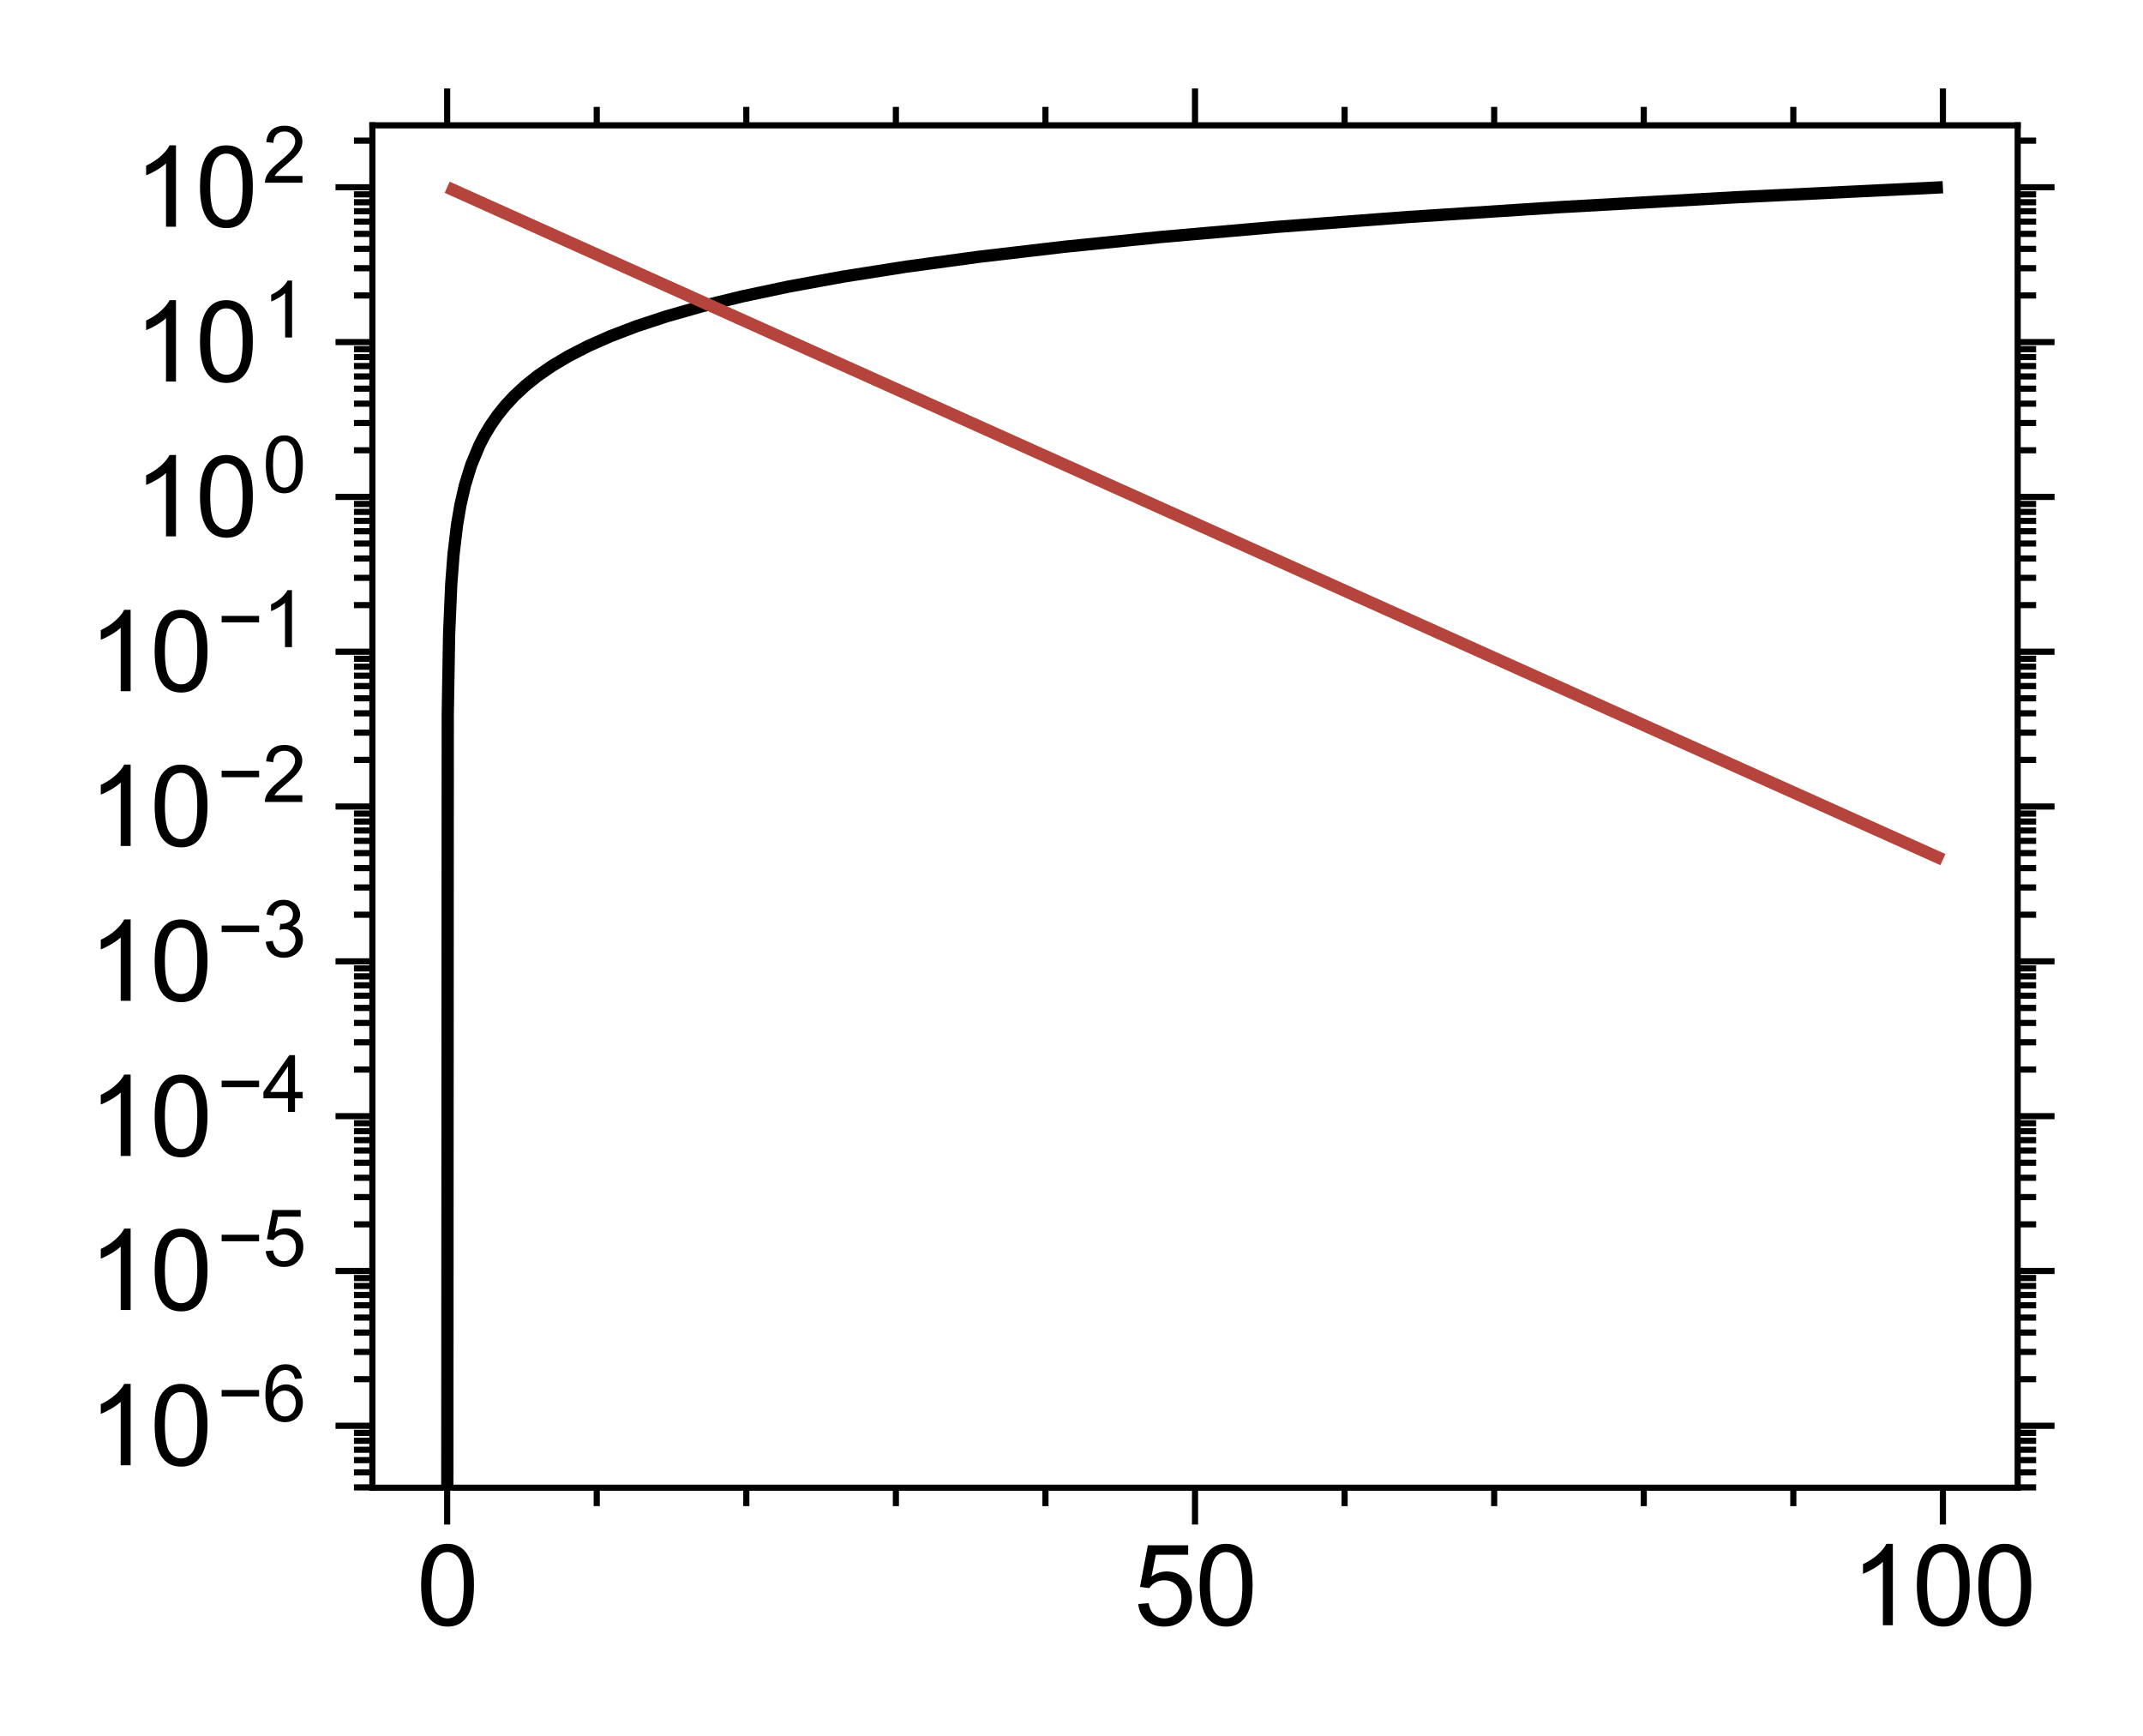 <?xml version="1.0" encoding="utf-8" standalone="no"?>
<!DOCTYPE svg PUBLIC "-//W3C//DTD SVG 1.1//EN"
  "http://www.w3.org/Graphics/SVG/1.1/DTD/svg11.dtd">
<svg xmlns:xlink="http://www.w3.org/1999/xlink" width="348.86pt" height="282.522pt" viewBox="0 0 348.86 282.522" xmlns="http://www.w3.org/2000/svg" version="1.1">
 <defs>
  <style type="text/css">*{stroke-linejoin: round; stroke-linecap: butt}</style>
 </defs>
 <g id="figure_1">
  <g id="patch_1">
   <path d="M 0 282.522 
L 348.86 282.522 
L 348.86 0 
L 0 0 
z
" style="fill: #ffffff"/>
  </g>
  <g id="axes_1">
   <g id="patch_2">
    <path d="M 60.62 242.16 
L 328.46 242.16 
L 328.46 20.4 
L 60.62 20.4 
z
" style="fill: #ffffff"/>
   </g>
   <g id="matplotlib.axis_1">
    <g id="xtick_1">
     <g id="line2d_1">
      <defs>
       <path id="m88506dc299" d="M 0 0 
L 0 6 
" style="stroke: #000000"/>
      </defs>
      <g>
       <use xlink:href="#m88506dc299" x="72.795" y="242.16" style="fill-opacity: 0; stroke: #000000"/>
      </g>
     </g>
     <g id="line2d_2">
      <defs>
       <path id="md89cce0779" d="M 0 0 
L 0 -6 
" style="stroke: #000000"/>
      </defs>
      <g>
       <use xlink:href="#md89cce0779" x="72.795" y="20.4" style="fill-opacity: 0; stroke: #000000"/>
      </g>
     </g>
     <g id="text_1">
      <!-- 0 -->
      <g transform="translate(67.79 264.544) scale(0.18 -0.18)">
       <defs>
        <path id="ArialMT-30" d="M 266 2259 
Q 266 3072 433 3567 
Q 600 4063 929 4331 
Q 1259 4600 1759 4600 
Q 2128 4600 2406 4451 
Q 2684 4303 2865 4023 
Q 3047 3744 3150 3342 
Q 3253 2941 3253 2259 
Q 3253 1453 3087 958 
Q 2922 463 2592 192 
Q 2263 -78 1759 -78 
Q 1097 -78 719 397 
Q 266 969 266 2259 
z
M 844 2259 
Q 844 1131 1108 757 
Q 1372 384 1759 384 
Q 2147 384 2411 759 
Q 2675 1134 2675 2259 
Q 2675 3391 2411 3762 
Q 2147 4134 1753 4134 
Q 1366 4134 1134 3806 
Q 844 3388 844 2259 
z
" transform="scale(0.016)"/>
       </defs>
       <use xlink:href="#ArialMT-30"/>
      </g>
     </g>
    </g>
    <g id="xtick_2">
     <g id="line2d_3">
      <g>
       <use xlink:href="#m88506dc299" x="194.54" y="242.16" style="fill-opacity: 0; stroke: #000000"/>
      </g>
     </g>
     <g id="line2d_4">
      <g>
       <use xlink:href="#md89cce0779" x="194.54" y="20.4" style="fill-opacity: 0; stroke: #000000"/>
      </g>
     </g>
     <g id="text_2">
      <!-- 50 -->
      <g transform="translate(184.53 264.544) scale(0.18 -0.18)">
       <defs>
        <path id="ArialMT-35" d="M 266 1200 
L 856 1250 
Q 922 819 1161 601 
Q 1400 384 1738 384 
Q 2144 384 2425 690 
Q 2706 997 2706 1503 
Q 2706 1984 2436 2262 
Q 2166 2541 1728 2541 
Q 1456 2541 1237 2417 
Q 1019 2294 894 2097 
L 366 2166 
L 809 4519 
L 3088 4519 
L 3088 3981 
L 1259 3981 
L 1013 2750 
Q 1425 3038 1878 3038 
Q 2478 3038 2890 2622 
Q 3303 2206 3303 1553 
Q 3303 931 2941 478 
Q 2500 -78 1738 -78 
Q 1113 -78 717 272 
Q 322 622 266 1200 
z
" transform="scale(0.016)"/>
       </defs>
       <use xlink:href="#ArialMT-35"/>
       <use xlink:href="#ArialMT-30" x="55.615"/>
      </g>
     </g>
    </g>
    <g id="xtick_3">
     <g id="line2d_5">
      <g>
       <use xlink:href="#m88506dc299" x="316.285" y="242.16" style="fill-opacity: 0; stroke: #000000"/>
      </g>
     </g>
     <g id="line2d_6">
      <g>
       <use xlink:href="#md89cce0779" x="316.285" y="20.4" style="fill-opacity: 0; stroke: #000000"/>
      </g>
     </g>
     <g id="text_3">
      <!-- 100 -->
      <g transform="translate(301.271 264.544) scale(0.18 -0.18)">
       <defs>
        <path id="ArialMT-31" d="M 2384 0 
L 1822 0 
L 1822 3584 
Q 1619 3391 1289 3197 
Q 959 3003 697 2906 
L 697 3450 
Q 1169 3672 1522 3987 
Q 1875 4303 2022 4600 
L 2384 4600 
L 2384 0 
z
" transform="scale(0.016)"/>
       </defs>
       <use xlink:href="#ArialMT-31"/>
       <use xlink:href="#ArialMT-30" x="55.615"/>
       <use xlink:href="#ArialMT-30" x="111.23"/>
      </g>
     </g>
    </g>
    <g id="xtick_4">
     <g id="line2d_7">
      <defs>
       <path id="m83587e01ef" d="M 0 0 
L 0 3 
" style="stroke: #000000"/>
      </defs>
      <g>
       <use xlink:href="#m83587e01ef" x="97.144" y="242.16" style="fill-opacity: 0; stroke: #000000"/>
      </g>
     </g>
     <g id="line2d_8">
      <defs>
       <path id="m51923c0849" d="M 0 0 
L 0 -3 
" style="stroke: #000000"/>
      </defs>
      <g>
       <use xlink:href="#m51923c0849" x="97.144" y="20.4" style="fill-opacity: 0; stroke: #000000"/>
      </g>
     </g>
    </g>
    <g id="xtick_5">
     <g id="line2d_9">
      <g>
       <use xlink:href="#m83587e01ef" x="121.493" y="242.16" style="fill-opacity: 0; stroke: #000000"/>
      </g>
     </g>
     <g id="line2d_10">
      <g>
       <use xlink:href="#m51923c0849" x="121.493" y="20.4" style="fill-opacity: 0; stroke: #000000"/>
      </g>
     </g>
    </g>
    <g id="xtick_6">
     <g id="line2d_11">
      <g>
       <use xlink:href="#m83587e01ef" x="145.842" y="242.16" style="fill-opacity: 0; stroke: #000000"/>
      </g>
     </g>
     <g id="line2d_12">
      <g>
       <use xlink:href="#m51923c0849" x="145.842" y="20.4" style="fill-opacity: 0; stroke: #000000"/>
      </g>
     </g>
    </g>
    <g id="xtick_7">
     <g id="line2d_13">
      <g>
       <use xlink:href="#m83587e01ef" x="170.191" y="242.16" style="fill-opacity: 0; stroke: #000000"/>
      </g>
     </g>
     <g id="line2d_14">
      <g>
       <use xlink:href="#m51923c0849" x="170.191" y="20.4" style="fill-opacity: 0; stroke: #000000"/>
      </g>
     </g>
    </g>
    <g id="xtick_8">
     <g id="line2d_15">
      <g>
       <use xlink:href="#m83587e01ef" x="218.889" y="242.16" style="fill-opacity: 0; stroke: #000000"/>
      </g>
     </g>
     <g id="line2d_16">
      <g>
       <use xlink:href="#m51923c0849" x="218.889" y="20.4" style="fill-opacity: 0; stroke: #000000"/>
      </g>
     </g>
    </g>
    <g id="xtick_9">
     <g id="line2d_17">
      <g>
       <use xlink:href="#m83587e01ef" x="243.238" y="242.16" style="fill-opacity: 0; stroke: #000000"/>
      </g>
     </g>
     <g id="line2d_18">
      <g>
       <use xlink:href="#m51923c0849" x="243.238" y="20.4" style="fill-opacity: 0; stroke: #000000"/>
      </g>
     </g>
    </g>
    <g id="xtick_10">
     <g id="line2d_19">
      <g>
       <use xlink:href="#m83587e01ef" x="267.587" y="242.16" style="fill-opacity: 0; stroke: #000000"/>
      </g>
     </g>
     <g id="line2d_20">
      <g>
       <use xlink:href="#m51923c0849" x="267.587" y="20.4" style="fill-opacity: 0; stroke: #000000"/>
      </g>
     </g>
    </g>
    <g id="xtick_11">
     <g id="line2d_21">
      <g>
       <use xlink:href="#m83587e01ef" x="291.936" y="242.16" style="fill-opacity: 0; stroke: #000000"/>
      </g>
     </g>
     <g id="line2d_22">
      <g>
       <use xlink:href="#m51923c0849" x="291.936" y="20.4" style="fill-opacity: 0; stroke: #000000"/>
      </g>
     </g>
    </g>
   </g>
   <g id="matplotlib.axis_2">
    <g id="ytick_1">
     <g id="line2d_23">
      <defs>
       <path id="m535e908633" d="M 0 0 
L -6 0 
" style="stroke: #000000"/>
      </defs>
      <g>
       <use xlink:href="#m535e908633" x="60.62" y="232.08" style="fill-opacity: 0; stroke: #000000"/>
      </g>
     </g>
     <g id="line2d_24">
      <defs>
       <path id="m3f8d0705a7" d="M 0 0 
L 6 0 
" style="stroke: #000000"/>
      </defs>
      <g>
       <use xlink:href="#m3f8d0705a7" x="328.46" y="232.08" style="fill-opacity: 0; stroke: #000000"/>
      </g>
     </g>
     <g id="text_4">
      <!-- $\mathdefault{10^{-6}}$ -->
      <g transform="translate(14.4 238.661) scale(0.18 -0.18)">
       <defs>
        <path id="ArialMT-2212" d="M 3381 1997 
L 356 1997 
L 356 2522 
L 3381 2522 
L 3381 1997 
z
" transform="scale(0.016)"/>
        <path id="ArialMT-36" d="M 3184 3459 
L 2625 3416 
Q 2550 3747 2413 3897 
Q 2184 4138 1850 4138 
Q 1581 4138 1378 3988 
Q 1113 3794 959 3422 
Q 806 3050 800 2363 
Q 1003 2672 1297 2822 
Q 1591 2972 1913 2972 
Q 2475 2972 2870 2558 
Q 3266 2144 3266 1488 
Q 3266 1056 3080 686 
Q 2894 316 2569 119 
Q 2244 -78 1831 -78 
Q 1128 -78 684 439 
Q 241 956 241 2144 
Q 241 3472 731 4075 
Q 1159 4600 1884 4600 
Q 2425 4600 2770 4297 
Q 3116 3994 3184 3459 
z
M 888 1484 
Q 888 1194 1011 928 
Q 1134 663 1356 523 
Q 1578 384 1822 384 
Q 2178 384 2434 671 
Q 2691 959 2691 1453 
Q 2691 1928 2437 2201 
Q 2184 2475 1800 2475 
Q 1419 2475 1153 2201 
Q 888 1928 888 1484 
z
" transform="scale(0.016)"/>
       </defs>
       <use xlink:href="#ArialMT-31" transform="translate(0 0.863)"/>
       <use xlink:href="#ArialMT-30" transform="translate(55.615 0.863)"/>
       <use xlink:href="#ArialMT-2212" transform="translate(116.457 40.688) scale(0.7)"/>
       <use xlink:href="#ArialMT-36" transform="translate(157.336 40.688) scale(0.7)"/>
      </g>
     </g>
    </g>
    <g id="ytick_2">
     <g id="line2d_25">
      <g>
       <use xlink:href="#m535e908633" x="60.62" y="206.88" style="fill-opacity: 0; stroke: #000000"/>
      </g>
     </g>
     <g id="line2d_26">
      <g>
       <use xlink:href="#m3f8d0705a7" x="328.46" y="206.88" style="fill-opacity: 0; stroke: #000000"/>
      </g>
     </g>
     <g id="text_5">
      <!-- $\mathdefault{10^{-5}}$ -->
      <g transform="translate(14.4 213.371) scale(0.18 -0.18)">
       <use xlink:href="#ArialMT-31" transform="translate(0 0.748)"/>
       <use xlink:href="#ArialMT-30" transform="translate(55.615 0.748)"/>
       <use xlink:href="#ArialMT-2212" transform="translate(116.457 40.573) scale(0.7)"/>
       <use xlink:href="#ArialMT-35" transform="translate(157.336 40.573) scale(0.7)"/>
      </g>
     </g>
    </g>
    <g id="ytick_3">
     <g id="line2d_27">
      <g>
       <use xlink:href="#m535e908633" x="60.62" y="181.68" style="fill-opacity: 0; stroke: #000000"/>
      </g>
     </g>
     <g id="line2d_28">
      <g>
       <use xlink:href="#m3f8d0705a7" x="328.46" y="181.68" style="fill-opacity: 0; stroke: #000000"/>
      </g>
     </g>
     <g id="text_6">
      <!-- $\mathdefault{10^{-4}}$ -->
      <g transform="translate(14.4 188.171) scale(0.18 -0.18)">
       <defs>
        <path id="ArialMT-34" d="M 2069 0 
L 2069 1097 
L 81 1097 
L 81 1613 
L 2172 4581 
L 2631 4581 
L 2631 1613 
L 3250 1613 
L 3250 1097 
L 2631 1097 
L 2631 0 
L 2069 0 
z
M 2069 1613 
L 2069 3678 
L 634 1613 
L 2069 1613 
z
" transform="scale(0.016)"/>
       </defs>
       <use xlink:href="#ArialMT-31" transform="translate(0 0.07)"/>
       <use xlink:href="#ArialMT-30" transform="translate(55.615 0.07)"/>
       <use xlink:href="#ArialMT-2212" transform="translate(116.457 39.895) scale(0.7)"/>
       <use xlink:href="#ArialMT-34" transform="translate(157.336 39.895) scale(0.7)"/>
      </g>
     </g>
    </g>
    <g id="ytick_4">
     <g id="line2d_29">
      <g>
       <use xlink:href="#m535e908633" x="60.62" y="156.48" style="fill-opacity: 0; stroke: #000000"/>
      </g>
     </g>
     <g id="line2d_30">
      <g>
       <use xlink:href="#m3f8d0705a7" x="328.46" y="156.48" style="fill-opacity: 0; stroke: #000000"/>
      </g>
     </g>
     <g id="text_7">
      <!-- $\mathdefault{10^{-3}}$ -->
      <g transform="translate(14.4 163.061) scale(0.18 -0.18)">
       <defs>
        <path id="ArialMT-33" d="M 269 1209 
L 831 1284 
Q 928 806 1161 595 
Q 1394 384 1728 384 
Q 2125 384 2398 659 
Q 2672 934 2672 1341 
Q 2672 1728 2419 1979 
Q 2166 2231 1775 2231 
Q 1616 2231 1378 2169 
L 1441 2663 
Q 1497 2656 1531 2656 
Q 1891 2656 2178 2843 
Q 2466 3031 2466 3422 
Q 2466 3731 2256 3934 
Q 2047 4138 1716 4138 
Q 1388 4138 1169 3931 
Q 950 3725 888 3313 
L 325 3413 
Q 428 3978 793 4289 
Q 1159 4600 1703 4600 
Q 2078 4600 2393 4439 
Q 2709 4278 2876 4000 
Q 3044 3722 3044 3409 
Q 3044 3113 2884 2869 
Q 2725 2625 2413 2481 
Q 2819 2388 3044 2092 
Q 3269 1797 3269 1353 
Q 3269 753 2831 336 
Q 2394 -81 1725 -81 
Q 1122 -81 723 278 
Q 325 638 269 1209 
z
" transform="scale(0.016)"/>
       </defs>
       <use xlink:href="#ArialMT-31" transform="translate(0 0.863)"/>
       <use xlink:href="#ArialMT-30" transform="translate(55.615 0.863)"/>
       <use xlink:href="#ArialMT-2212" transform="translate(116.457 40.688) scale(0.7)"/>
       <use xlink:href="#ArialMT-33" transform="translate(157.336 40.688) scale(0.7)"/>
      </g>
     </g>
    </g>
    <g id="ytick_5">
     <g id="line2d_31">
      <g>
       <use xlink:href="#m535e908633" x="60.62" y="131.28" style="fill-opacity: 0; stroke: #000000"/>
      </g>
     </g>
     <g id="line2d_32">
      <g>
       <use xlink:href="#m3f8d0705a7" x="328.46" y="131.28" style="fill-opacity: 0; stroke: #000000"/>
      </g>
     </g>
     <g id="text_8">
      <!-- $\mathdefault{10^{-2}}$ -->
      <g transform="translate(14.4 137.861) scale(0.18 -0.18)">
       <defs>
        <path id="ArialMT-32" d="M 3222 541 
L 3222 0 
L 194 0 
Q 188 203 259 391 
Q 375 700 629 1000 
Q 884 1300 1366 1694 
Q 2113 2306 2375 2664 
Q 2638 3022 2638 3341 
Q 2638 3675 2398 3904 
Q 2159 4134 1775 4134 
Q 1369 4134 1125 3890 
Q 881 3647 878 3216 
L 300 3275 
Q 359 3922 746 4261 
Q 1134 4600 1788 4600 
Q 2447 4600 2831 4234 
Q 3216 3869 3216 3328 
Q 3216 3053 3103 2787 
Q 2991 2522 2730 2228 
Q 2469 1934 1863 1422 
Q 1356 997 1212 845 
Q 1069 694 975 541 
L 3222 541 
z
" transform="scale(0.016)"/>
       </defs>
       <use xlink:href="#ArialMT-31" transform="translate(0 0.863)"/>
       <use xlink:href="#ArialMT-30" transform="translate(55.615 0.863)"/>
       <use xlink:href="#ArialMT-2212" transform="translate(116.457 40.688) scale(0.7)"/>
       <use xlink:href="#ArialMT-32" transform="translate(157.336 40.688) scale(0.7)"/>
      </g>
     </g>
    </g>
    <g id="ytick_6">
     <g id="line2d_33">
      <g>
       <use xlink:href="#m535e908633" x="60.62" y="106.08" style="fill-opacity: 0; stroke: #000000"/>
      </g>
     </g>
     <g id="line2d_34">
      <g>
       <use xlink:href="#m3f8d0705a7" x="328.46" y="106.08" style="fill-opacity: 0; stroke: #000000"/>
      </g>
     </g>
     <g id="text_9">
      <!-- $\mathdefault{10^{-1}}$ -->
      <g transform="translate(14.4 112.661) scale(0.18 -0.18)">
       <use xlink:href="#ArialMT-31" transform="translate(0 0.863)"/>
       <use xlink:href="#ArialMT-30" transform="translate(55.615 0.863)"/>
       <use xlink:href="#ArialMT-2212" transform="translate(116.457 40.688) scale(0.7)"/>
       <use xlink:href="#ArialMT-31" transform="translate(157.336 40.688) scale(0.7)"/>
      </g>
     </g>
    </g>
    <g id="ytick_7">
     <g id="line2d_35">
      <g>
       <use xlink:href="#m535e908633" x="60.62" y="80.88" style="fill-opacity: 0; stroke: #000000"/>
      </g>
     </g>
     <g id="line2d_36">
      <g>
       <use xlink:href="#m3f8d0705a7" x="328.46" y="80.88" style="fill-opacity: 0; stroke: #000000"/>
      </g>
     </g>
     <g id="text_10">
      <!-- $\mathdefault{10^{0}}$ -->
      <g transform="translate(21.78 87.461) scale(0.18 -0.18)">
       <use xlink:href="#ArialMT-31" transform="translate(0 0.863)"/>
       <use xlink:href="#ArialMT-30" transform="translate(55.615 0.863)"/>
       <use xlink:href="#ArialMT-30" transform="translate(116.457 40.688) scale(0.7)"/>
      </g>
     </g>
    </g>
    <g id="ytick_8">
     <g id="line2d_37">
      <g>
       <use xlink:href="#m535e908633" x="60.62" y="55.68" style="fill-opacity: 0; stroke: #000000"/>
      </g>
     </g>
     <g id="line2d_38">
      <g>
       <use xlink:href="#m3f8d0705a7" x="328.46" y="55.68" style="fill-opacity: 0; stroke: #000000"/>
      </g>
     </g>
     <g id="text_11">
      <!-- $\mathdefault{10^{1}}$ -->
      <g transform="translate(21.78 62.261) scale(0.18 -0.18)">
       <use xlink:href="#ArialMT-31" transform="translate(0 0.863)"/>
       <use xlink:href="#ArialMT-30" transform="translate(55.615 0.863)"/>
       <use xlink:href="#ArialMT-31" transform="translate(116.457 40.688) scale(0.7)"/>
      </g>
     </g>
    </g>
    <g id="ytick_9">
     <g id="line2d_39">
      <g>
       <use xlink:href="#m535e908633" x="60.62" y="30.48" style="fill-opacity: 0; stroke: #000000"/>
      </g>
     </g>
     <g id="line2d_40">
      <g>
       <use xlink:href="#m3f8d0705a7" x="328.46" y="30.48" style="fill-opacity: 0; stroke: #000000"/>
      </g>
     </g>
     <g id="text_12">
      <!-- $\mathdefault{10^{2}}$ -->
      <g transform="translate(21.78 37.061) scale(0.18 -0.18)">
       <use xlink:href="#ArialMT-31" transform="translate(0 0.863)"/>
       <use xlink:href="#ArialMT-30" transform="translate(55.615 0.863)"/>
       <use xlink:href="#ArialMT-32" transform="translate(116.457 40.688) scale(0.7)"/>
      </g>
     </g>
    </g>
    <g id="ytick_10">
     <g id="line2d_41">
      <defs>
       <path id="m3a5a4c7a52" d="M 0 0 
L -3 0 
" style="stroke: #000000"/>
      </defs>
      <g>
       <use xlink:href="#m3a5a4c7a52" x="60.62" y="242.108" style="fill-opacity: 0; stroke: #000000"/>
      </g>
     </g>
     <g id="line2d_42">
      <defs>
       <path id="mc76b5c0731" d="M 0 0 
L 3 0 
" style="stroke: #000000"/>
      </defs>
      <g>
       <use xlink:href="#mc76b5c0731" x="328.46" y="242.108" style="fill-opacity: 0; stroke: #000000"/>
      </g>
     </g>
    </g>
    <g id="ytick_11">
     <g id="line2d_43">
      <g>
       <use xlink:href="#m3a5a4c7a52" x="60.62" y="239.666" style="fill-opacity: 0; stroke: #000000"/>
      </g>
     </g>
     <g id="line2d_44">
      <g>
       <use xlink:href="#mc76b5c0731" x="328.46" y="239.666" style="fill-opacity: 0; stroke: #000000"/>
      </g>
     </g>
    </g>
    <g id="ytick_12">
     <g id="line2d_45">
      <g>
       <use xlink:href="#m3a5a4c7a52" x="60.62" y="237.671" style="fill-opacity: 0; stroke: #000000"/>
      </g>
     </g>
     <g id="line2d_46">
      <g>
       <use xlink:href="#mc76b5c0731" x="328.46" y="237.671" style="fill-opacity: 0; stroke: #000000"/>
      </g>
     </g>
    </g>
    <g id="ytick_13">
     <g id="line2d_47">
      <g>
       <use xlink:href="#m3a5a4c7a52" x="60.62" y="235.984" style="fill-opacity: 0; stroke: #000000"/>
      </g>
     </g>
     <g id="line2d_48">
      <g>
       <use xlink:href="#mc76b5c0731" x="328.46" y="235.984" style="fill-opacity: 0; stroke: #000000"/>
      </g>
     </g>
    </g>
    <g id="ytick_14">
     <g id="line2d_49">
      <g>
       <use xlink:href="#m3a5a4c7a52" x="60.62" y="234.522" style="fill-opacity: 0; stroke: #000000"/>
      </g>
     </g>
     <g id="line2d_50">
      <g>
       <use xlink:href="#mc76b5c0731" x="328.46" y="234.522" style="fill-opacity: 0; stroke: #000000"/>
      </g>
     </g>
    </g>
    <g id="ytick_15">
     <g id="line2d_51">
      <g>
       <use xlink:href="#m3a5a4c7a52" x="60.62" y="233.233" style="fill-opacity: 0; stroke: #000000"/>
      </g>
     </g>
     <g id="line2d_52">
      <g>
       <use xlink:href="#mc76b5c0731" x="328.46" y="233.233" style="fill-opacity: 0; stroke: #000000"/>
      </g>
     </g>
    </g>
    <g id="ytick_16">
     <g id="line2d_53">
      <g>
       <use xlink:href="#m3a5a4c7a52" x="60.62" y="224.494" style="fill-opacity: 0; stroke: #000000"/>
      </g>
     </g>
     <g id="line2d_54">
      <g>
       <use xlink:href="#mc76b5c0731" x="328.46" y="224.494" style="fill-opacity: 0; stroke: #000000"/>
      </g>
     </g>
    </g>
    <g id="ytick_17">
     <g id="line2d_55">
      <g>
       <use xlink:href="#m3a5a4c7a52" x="60.62" y="220.057" style="fill-opacity: 0; stroke: #000000"/>
      </g>
     </g>
     <g id="line2d_56">
      <g>
       <use xlink:href="#mc76b5c0731" x="328.46" y="220.057" style="fill-opacity: 0; stroke: #000000"/>
      </g>
     </g>
    </g>
    <g id="ytick_18">
     <g id="line2d_57">
      <g>
       <use xlink:href="#m3a5a4c7a52" x="60.62" y="216.908" style="fill-opacity: 0; stroke: #000000"/>
      </g>
     </g>
     <g id="line2d_58">
      <g>
       <use xlink:href="#mc76b5c0731" x="328.46" y="216.908" style="fill-opacity: 0; stroke: #000000"/>
      </g>
     </g>
    </g>
    <g id="ytick_19">
     <g id="line2d_59">
      <g>
       <use xlink:href="#m3a5a4c7a52" x="60.62" y="214.466" style="fill-opacity: 0; stroke: #000000"/>
      </g>
     </g>
     <g id="line2d_60">
      <g>
       <use xlink:href="#mc76b5c0731" x="328.46" y="214.466" style="fill-opacity: 0; stroke: #000000"/>
      </g>
     </g>
    </g>
    <g id="ytick_20">
     <g id="line2d_61">
      <g>
       <use xlink:href="#m3a5a4c7a52" x="60.62" y="212.471" style="fill-opacity: 0; stroke: #000000"/>
      </g>
     </g>
     <g id="line2d_62">
      <g>
       <use xlink:href="#mc76b5c0731" x="328.46" y="212.471" style="fill-opacity: 0; stroke: #000000"/>
      </g>
     </g>
    </g>
    <g id="ytick_21">
     <g id="line2d_63">
      <g>
       <use xlink:href="#m3a5a4c7a52" x="60.62" y="210.784" style="fill-opacity: 0; stroke: #000000"/>
      </g>
     </g>
     <g id="line2d_64">
      <g>
       <use xlink:href="#mc76b5c0731" x="328.46" y="210.784" style="fill-opacity: 0; stroke: #000000"/>
      </g>
     </g>
    </g>
    <g id="ytick_22">
     <g id="line2d_65">
      <g>
       <use xlink:href="#m3a5a4c7a52" x="60.62" y="209.322" style="fill-opacity: 0; stroke: #000000"/>
      </g>
     </g>
     <g id="line2d_66">
      <g>
       <use xlink:href="#mc76b5c0731" x="328.46" y="209.322" style="fill-opacity: 0; stroke: #000000"/>
      </g>
     </g>
    </g>
    <g id="ytick_23">
     <g id="line2d_67">
      <g>
       <use xlink:href="#m3a5a4c7a52" x="60.62" y="208.033" style="fill-opacity: 0; stroke: #000000"/>
      </g>
     </g>
     <g id="line2d_68">
      <g>
       <use xlink:href="#mc76b5c0731" x="328.46" y="208.033" style="fill-opacity: 0; stroke: #000000"/>
      </g>
     </g>
    </g>
    <g id="ytick_24">
     <g id="line2d_69">
      <g>
       <use xlink:href="#m3a5a4c7a52" x="60.62" y="199.294" style="fill-opacity: 0; stroke: #000000"/>
      </g>
     </g>
     <g id="line2d_70">
      <g>
       <use xlink:href="#mc76b5c0731" x="328.46" y="199.294" style="fill-opacity: 0; stroke: #000000"/>
      </g>
     </g>
    </g>
    <g id="ytick_25">
     <g id="line2d_71">
      <g>
       <use xlink:href="#m3a5a4c7a52" x="60.62" y="194.857" style="fill-opacity: 0; stroke: #000000"/>
      </g>
     </g>
     <g id="line2d_72">
      <g>
       <use xlink:href="#mc76b5c0731" x="328.46" y="194.857" style="fill-opacity: 0; stroke: #000000"/>
      </g>
     </g>
    </g>
    <g id="ytick_26">
     <g id="line2d_73">
      <g>
       <use xlink:href="#m3a5a4c7a52" x="60.62" y="191.708" style="fill-opacity: 0; stroke: #000000"/>
      </g>
     </g>
     <g id="line2d_74">
      <g>
       <use xlink:href="#mc76b5c0731" x="328.46" y="191.708" style="fill-opacity: 0; stroke: #000000"/>
      </g>
     </g>
    </g>
    <g id="ytick_27">
     <g id="line2d_75">
      <g>
       <use xlink:href="#m3a5a4c7a52" x="60.62" y="189.266" style="fill-opacity: 0; stroke: #000000"/>
      </g>
     </g>
     <g id="line2d_76">
      <g>
       <use xlink:href="#mc76b5c0731" x="328.46" y="189.266" style="fill-opacity: 0; stroke: #000000"/>
      </g>
     </g>
    </g>
    <g id="ytick_28">
     <g id="line2d_77">
      <g>
       <use xlink:href="#m3a5a4c7a52" x="60.62" y="187.271" style="fill-opacity: 0; stroke: #000000"/>
      </g>
     </g>
     <g id="line2d_78">
      <g>
       <use xlink:href="#mc76b5c0731" x="328.46" y="187.271" style="fill-opacity: 0; stroke: #000000"/>
      </g>
     </g>
    </g>
    <g id="ytick_29">
     <g id="line2d_79">
      <g>
       <use xlink:href="#m3a5a4c7a52" x="60.62" y="185.584" style="fill-opacity: 0; stroke: #000000"/>
      </g>
     </g>
     <g id="line2d_80">
      <g>
       <use xlink:href="#mc76b5c0731" x="328.46" y="185.584" style="fill-opacity: 0; stroke: #000000"/>
      </g>
     </g>
    </g>
    <g id="ytick_30">
     <g id="line2d_81">
      <g>
       <use xlink:href="#m3a5a4c7a52" x="60.62" y="184.122" style="fill-opacity: 0; stroke: #000000"/>
      </g>
     </g>
     <g id="line2d_82">
      <g>
       <use xlink:href="#mc76b5c0731" x="328.46" y="184.122" style="fill-opacity: 0; stroke: #000000"/>
      </g>
     </g>
    </g>
    <g id="ytick_31">
     <g id="line2d_83">
      <g>
       <use xlink:href="#m3a5a4c7a52" x="60.62" y="182.833" style="fill-opacity: 0; stroke: #000000"/>
      </g>
     </g>
     <g id="line2d_84">
      <g>
       <use xlink:href="#mc76b5c0731" x="328.46" y="182.833" style="fill-opacity: 0; stroke: #000000"/>
      </g>
     </g>
    </g>
    <g id="ytick_32">
     <g id="line2d_85">
      <g>
       <use xlink:href="#m3a5a4c7a52" x="60.62" y="174.094" style="fill-opacity: 0; stroke: #000000"/>
      </g>
     </g>
     <g id="line2d_86">
      <g>
       <use xlink:href="#mc76b5c0731" x="328.46" y="174.094" style="fill-opacity: 0; stroke: #000000"/>
      </g>
     </g>
    </g>
    <g id="ytick_33">
     <g id="line2d_87">
      <g>
       <use xlink:href="#m3a5a4c7a52" x="60.62" y="169.657" style="fill-opacity: 0; stroke: #000000"/>
      </g>
     </g>
     <g id="line2d_88">
      <g>
       <use xlink:href="#mc76b5c0731" x="328.46" y="169.657" style="fill-opacity: 0; stroke: #000000"/>
      </g>
     </g>
    </g>
    <g id="ytick_34">
     <g id="line2d_89">
      <g>
       <use xlink:href="#m3a5a4c7a52" x="60.62" y="166.508" style="fill-opacity: 0; stroke: #000000"/>
      </g>
     </g>
     <g id="line2d_90">
      <g>
       <use xlink:href="#mc76b5c0731" x="328.46" y="166.508" style="fill-opacity: 0; stroke: #000000"/>
      </g>
     </g>
    </g>
    <g id="ytick_35">
     <g id="line2d_91">
      <g>
       <use xlink:href="#m3a5a4c7a52" x="60.62" y="164.066" style="fill-opacity: 0; stroke: #000000"/>
      </g>
     </g>
     <g id="line2d_92">
      <g>
       <use xlink:href="#mc76b5c0731" x="328.46" y="164.066" style="fill-opacity: 0; stroke: #000000"/>
      </g>
     </g>
    </g>
    <g id="ytick_36">
     <g id="line2d_93">
      <g>
       <use xlink:href="#m3a5a4c7a52" x="60.62" y="162.071" style="fill-opacity: 0; stroke: #000000"/>
      </g>
     </g>
     <g id="line2d_94">
      <g>
       <use xlink:href="#mc76b5c0731" x="328.46" y="162.071" style="fill-opacity: 0; stroke: #000000"/>
      </g>
     </g>
    </g>
    <g id="ytick_37">
     <g id="line2d_95">
      <g>
       <use xlink:href="#m3a5a4c7a52" x="60.62" y="160.384" style="fill-opacity: 0; stroke: #000000"/>
      </g>
     </g>
     <g id="line2d_96">
      <g>
       <use xlink:href="#mc76b5c0731" x="328.46" y="160.384" style="fill-opacity: 0; stroke: #000000"/>
      </g>
     </g>
    </g>
    <g id="ytick_38">
     <g id="line2d_97">
      <g>
       <use xlink:href="#m3a5a4c7a52" x="60.62" y="158.922" style="fill-opacity: 0; stroke: #000000"/>
      </g>
     </g>
     <g id="line2d_98">
      <g>
       <use xlink:href="#mc76b5c0731" x="328.46" y="158.922" style="fill-opacity: 0; stroke: #000000"/>
      </g>
     </g>
    </g>
    <g id="ytick_39">
     <g id="line2d_99">
      <g>
       <use xlink:href="#m3a5a4c7a52" x="60.62" y="157.633" style="fill-opacity: 0; stroke: #000000"/>
      </g>
     </g>
     <g id="line2d_100">
      <g>
       <use xlink:href="#mc76b5c0731" x="328.46" y="157.633" style="fill-opacity: 0; stroke: #000000"/>
      </g>
     </g>
    </g>
    <g id="ytick_40">
     <g id="line2d_101">
      <g>
       <use xlink:href="#m3a5a4c7a52" x="60.62" y="148.894" style="fill-opacity: 0; stroke: #000000"/>
      </g>
     </g>
     <g id="line2d_102">
      <g>
       <use xlink:href="#mc76b5c0731" x="328.46" y="148.894" style="fill-opacity: 0; stroke: #000000"/>
      </g>
     </g>
    </g>
    <g id="ytick_41">
     <g id="line2d_103">
      <g>
       <use xlink:href="#m3a5a4c7a52" x="60.62" y="144.457" style="fill-opacity: 0; stroke: #000000"/>
      </g>
     </g>
     <g id="line2d_104">
      <g>
       <use xlink:href="#mc76b5c0731" x="328.46" y="144.457" style="fill-opacity: 0; stroke: #000000"/>
      </g>
     </g>
    </g>
    <g id="ytick_42">
     <g id="line2d_105">
      <g>
       <use xlink:href="#m3a5a4c7a52" x="60.62" y="141.308" style="fill-opacity: 0; stroke: #000000"/>
      </g>
     </g>
     <g id="line2d_106">
      <g>
       <use xlink:href="#mc76b5c0731" x="328.46" y="141.308" style="fill-opacity: 0; stroke: #000000"/>
      </g>
     </g>
    </g>
    <g id="ytick_43">
     <g id="line2d_107">
      <g>
       <use xlink:href="#m3a5a4c7a52" x="60.62" y="138.866" style="fill-opacity: 0; stroke: #000000"/>
      </g>
     </g>
     <g id="line2d_108">
      <g>
       <use xlink:href="#mc76b5c0731" x="328.46" y="138.866" style="fill-opacity: 0; stroke: #000000"/>
      </g>
     </g>
    </g>
    <g id="ytick_44">
     <g id="line2d_109">
      <g>
       <use xlink:href="#m3a5a4c7a52" x="60.62" y="136.871" style="fill-opacity: 0; stroke: #000000"/>
      </g>
     </g>
     <g id="line2d_110">
      <g>
       <use xlink:href="#mc76b5c0731" x="328.46" y="136.871" style="fill-opacity: 0; stroke: #000000"/>
      </g>
     </g>
    </g>
    <g id="ytick_45">
     <g id="line2d_111">
      <g>
       <use xlink:href="#m3a5a4c7a52" x="60.62" y="135.184" style="fill-opacity: 0; stroke: #000000"/>
      </g>
     </g>
     <g id="line2d_112">
      <g>
       <use xlink:href="#mc76b5c0731" x="328.46" y="135.184" style="fill-opacity: 0; stroke: #000000"/>
      </g>
     </g>
    </g>
    <g id="ytick_46">
     <g id="line2d_113">
      <g>
       <use xlink:href="#m3a5a4c7a52" x="60.62" y="133.722" style="fill-opacity: 0; stroke: #000000"/>
      </g>
     </g>
     <g id="line2d_114">
      <g>
       <use xlink:href="#mc76b5c0731" x="328.46" y="133.722" style="fill-opacity: 0; stroke: #000000"/>
      </g>
     </g>
    </g>
    <g id="ytick_47">
     <g id="line2d_115">
      <g>
       <use xlink:href="#m3a5a4c7a52" x="60.62" y="132.433" style="fill-opacity: 0; stroke: #000000"/>
      </g>
     </g>
     <g id="line2d_116">
      <g>
       <use xlink:href="#mc76b5c0731" x="328.46" y="132.433" style="fill-opacity: 0; stroke: #000000"/>
      </g>
     </g>
    </g>
    <g id="ytick_48">
     <g id="line2d_117">
      <g>
       <use xlink:href="#m3a5a4c7a52" x="60.62" y="123.694" style="fill-opacity: 0; stroke: #000000"/>
      </g>
     </g>
     <g id="line2d_118">
      <g>
       <use xlink:href="#mc76b5c0731" x="328.46" y="123.694" style="fill-opacity: 0; stroke: #000000"/>
      </g>
     </g>
    </g>
    <g id="ytick_49">
     <g id="line2d_119">
      <g>
       <use xlink:href="#m3a5a4c7a52" x="60.62" y="119.257" style="fill-opacity: 0; stroke: #000000"/>
      </g>
     </g>
     <g id="line2d_120">
      <g>
       <use xlink:href="#mc76b5c0731" x="328.46" y="119.257" style="fill-opacity: 0; stroke: #000000"/>
      </g>
     </g>
    </g>
    <g id="ytick_50">
     <g id="line2d_121">
      <g>
       <use xlink:href="#m3a5a4c7a52" x="60.62" y="116.108" style="fill-opacity: 0; stroke: #000000"/>
      </g>
     </g>
     <g id="line2d_122">
      <g>
       <use xlink:href="#mc76b5c0731" x="328.46" y="116.108" style="fill-opacity: 0; stroke: #000000"/>
      </g>
     </g>
    </g>
    <g id="ytick_51">
     <g id="line2d_123">
      <g>
       <use xlink:href="#m3a5a4c7a52" x="60.62" y="113.666" style="fill-opacity: 0; stroke: #000000"/>
      </g>
     </g>
     <g id="line2d_124">
      <g>
       <use xlink:href="#mc76b5c0731" x="328.46" y="113.666" style="fill-opacity: 0; stroke: #000000"/>
      </g>
     </g>
    </g>
    <g id="ytick_52">
     <g id="line2d_125">
      <g>
       <use xlink:href="#m3a5a4c7a52" x="60.62" y="111.671" style="fill-opacity: 0; stroke: #000000"/>
      </g>
     </g>
     <g id="line2d_126">
      <g>
       <use xlink:href="#mc76b5c0731" x="328.46" y="111.671" style="fill-opacity: 0; stroke: #000000"/>
      </g>
     </g>
    </g>
    <g id="ytick_53">
     <g id="line2d_127">
      <g>
       <use xlink:href="#m3a5a4c7a52" x="60.62" y="109.984" style="fill-opacity: 0; stroke: #000000"/>
      </g>
     </g>
     <g id="line2d_128">
      <g>
       <use xlink:href="#mc76b5c0731" x="328.46" y="109.984" style="fill-opacity: 0; stroke: #000000"/>
      </g>
     </g>
    </g>
    <g id="ytick_54">
     <g id="line2d_129">
      <g>
       <use xlink:href="#m3a5a4c7a52" x="60.62" y="108.522" style="fill-opacity: 0; stroke: #000000"/>
      </g>
     </g>
     <g id="line2d_130">
      <g>
       <use xlink:href="#mc76b5c0731" x="328.46" y="108.522" style="fill-opacity: 0; stroke: #000000"/>
      </g>
     </g>
    </g>
    <g id="ytick_55">
     <g id="line2d_131">
      <g>
       <use xlink:href="#m3a5a4c7a52" x="60.62" y="107.233" style="fill-opacity: 0; stroke: #000000"/>
      </g>
     </g>
     <g id="line2d_132">
      <g>
       <use xlink:href="#mc76b5c0731" x="328.46" y="107.233" style="fill-opacity: 0; stroke: #000000"/>
      </g>
     </g>
    </g>
    <g id="ytick_56">
     <g id="line2d_133">
      <g>
       <use xlink:href="#m3a5a4c7a52" x="60.62" y="98.494" style="fill-opacity: 0; stroke: #000000"/>
      </g>
     </g>
     <g id="line2d_134">
      <g>
       <use xlink:href="#mc76b5c0731" x="328.46" y="98.494" style="fill-opacity: 0; stroke: #000000"/>
      </g>
     </g>
    </g>
    <g id="ytick_57">
     <g id="line2d_135">
      <g>
       <use xlink:href="#m3a5a4c7a52" x="60.62" y="94.057" style="fill-opacity: 0; stroke: #000000"/>
      </g>
     </g>
     <g id="line2d_136">
      <g>
       <use xlink:href="#mc76b5c0731" x="328.46" y="94.057" style="fill-opacity: 0; stroke: #000000"/>
      </g>
     </g>
    </g>
    <g id="ytick_58">
     <g id="line2d_137">
      <g>
       <use xlink:href="#m3a5a4c7a52" x="60.62" y="90.908" style="fill-opacity: 0; stroke: #000000"/>
      </g>
     </g>
     <g id="line2d_138">
      <g>
       <use xlink:href="#mc76b5c0731" x="328.46" y="90.908" style="fill-opacity: 0; stroke: #000000"/>
      </g>
     </g>
    </g>
    <g id="ytick_59">
     <g id="line2d_139">
      <g>
       <use xlink:href="#m3a5a4c7a52" x="60.62" y="88.466" style="fill-opacity: 0; stroke: #000000"/>
      </g>
     </g>
     <g id="line2d_140">
      <g>
       <use xlink:href="#mc76b5c0731" x="328.46" y="88.466" style="fill-opacity: 0; stroke: #000000"/>
      </g>
     </g>
    </g>
    <g id="ytick_60">
     <g id="line2d_141">
      <g>
       <use xlink:href="#m3a5a4c7a52" x="60.62" y="86.471" style="fill-opacity: 0; stroke: #000000"/>
      </g>
     </g>
     <g id="line2d_142">
      <g>
       <use xlink:href="#mc76b5c0731" x="328.46" y="86.471" style="fill-opacity: 0; stroke: #000000"/>
      </g>
     </g>
    </g>
    <g id="ytick_61">
     <g id="line2d_143">
      <g>
       <use xlink:href="#m3a5a4c7a52" x="60.62" y="84.784" style="fill-opacity: 0; stroke: #000000"/>
      </g>
     </g>
     <g id="line2d_144">
      <g>
       <use xlink:href="#mc76b5c0731" x="328.46" y="84.784" style="fill-opacity: 0; stroke: #000000"/>
      </g>
     </g>
    </g>
    <g id="ytick_62">
     <g id="line2d_145">
      <g>
       <use xlink:href="#m3a5a4c7a52" x="60.62" y="83.322" style="fill-opacity: 0; stroke: #000000"/>
      </g>
     </g>
     <g id="line2d_146">
      <g>
       <use xlink:href="#mc76b5c0731" x="328.46" y="83.322" style="fill-opacity: 0; stroke: #000000"/>
      </g>
     </g>
    </g>
    <g id="ytick_63">
     <g id="line2d_147">
      <g>
       <use xlink:href="#m3a5a4c7a52" x="60.62" y="82.033" style="fill-opacity: 0; stroke: #000000"/>
      </g>
     </g>
     <g id="line2d_148">
      <g>
       <use xlink:href="#mc76b5c0731" x="328.46" y="82.033" style="fill-opacity: 0; stroke: #000000"/>
      </g>
     </g>
    </g>
    <g id="ytick_64">
     <g id="line2d_149">
      <g>
       <use xlink:href="#m3a5a4c7a52" x="60.62" y="73.294" style="fill-opacity: 0; stroke: #000000"/>
      </g>
     </g>
     <g id="line2d_150">
      <g>
       <use xlink:href="#mc76b5c0731" x="328.46" y="73.294" style="fill-opacity: 0; stroke: #000000"/>
      </g>
     </g>
    </g>
    <g id="ytick_65">
     <g id="line2d_151">
      <g>
       <use xlink:href="#m3a5a4c7a52" x="60.62" y="68.857" style="fill-opacity: 0; stroke: #000000"/>
      </g>
     </g>
     <g id="line2d_152">
      <g>
       <use xlink:href="#mc76b5c0731" x="328.46" y="68.857" style="fill-opacity: 0; stroke: #000000"/>
      </g>
     </g>
    </g>
    <g id="ytick_66">
     <g id="line2d_153">
      <g>
       <use xlink:href="#m3a5a4c7a52" x="60.62" y="65.708" style="fill-opacity: 0; stroke: #000000"/>
      </g>
     </g>
     <g id="line2d_154">
      <g>
       <use xlink:href="#mc76b5c0731" x="328.46" y="65.708" style="fill-opacity: 0; stroke: #000000"/>
      </g>
     </g>
    </g>
    <g id="ytick_67">
     <g id="line2d_155">
      <g>
       <use xlink:href="#m3a5a4c7a52" x="60.62" y="63.266" style="fill-opacity: 0; stroke: #000000"/>
      </g>
     </g>
     <g id="line2d_156">
      <g>
       <use xlink:href="#mc76b5c0731" x="328.46" y="63.266" style="fill-opacity: 0; stroke: #000000"/>
      </g>
     </g>
    </g>
    <g id="ytick_68">
     <g id="line2d_157">
      <g>
       <use xlink:href="#m3a5a4c7a52" x="60.62" y="61.271" style="fill-opacity: 0; stroke: #000000"/>
      </g>
     </g>
     <g id="line2d_158">
      <g>
       <use xlink:href="#mc76b5c0731" x="328.46" y="61.271" style="fill-opacity: 0; stroke: #000000"/>
      </g>
     </g>
    </g>
    <g id="ytick_69">
     <g id="line2d_159">
      <g>
       <use xlink:href="#m3a5a4c7a52" x="60.62" y="59.584" style="fill-opacity: 0; stroke: #000000"/>
      </g>
     </g>
     <g id="line2d_160">
      <g>
       <use xlink:href="#mc76b5c0731" x="328.46" y="59.584" style="fill-opacity: 0; stroke: #000000"/>
      </g>
     </g>
    </g>
    <g id="ytick_70">
     <g id="line2d_161">
      <g>
       <use xlink:href="#m3a5a4c7a52" x="60.62" y="58.122" style="fill-opacity: 0; stroke: #000000"/>
      </g>
     </g>
     <g id="line2d_162">
      <g>
       <use xlink:href="#mc76b5c0731" x="328.46" y="58.122" style="fill-opacity: 0; stroke: #000000"/>
      </g>
     </g>
    </g>
    <g id="ytick_71">
     <g id="line2d_163">
      <g>
       <use xlink:href="#m3a5a4c7a52" x="60.62" y="56.833" style="fill-opacity: 0; stroke: #000000"/>
      </g>
     </g>
     <g id="line2d_164">
      <g>
       <use xlink:href="#mc76b5c0731" x="328.46" y="56.833" style="fill-opacity: 0; stroke: #000000"/>
      </g>
     </g>
    </g>
    <g id="ytick_72">
     <g id="line2d_165">
      <g>
       <use xlink:href="#m3a5a4c7a52" x="60.62" y="48.094" style="fill-opacity: 0; stroke: #000000"/>
      </g>
     </g>
     <g id="line2d_166">
      <g>
       <use xlink:href="#mc76b5c0731" x="328.46" y="48.094" style="fill-opacity: 0; stroke: #000000"/>
      </g>
     </g>
    </g>
    <g id="ytick_73">
     <g id="line2d_167">
      <g>
       <use xlink:href="#m3a5a4c7a52" x="60.62" y="43.657" style="fill-opacity: 0; stroke: #000000"/>
      </g>
     </g>
     <g id="line2d_168">
      <g>
       <use xlink:href="#mc76b5c0731" x="328.46" y="43.657" style="fill-opacity: 0; stroke: #000000"/>
      </g>
     </g>
    </g>
    <g id="ytick_74">
     <g id="line2d_169">
      <g>
       <use xlink:href="#m3a5a4c7a52" x="60.62" y="40.508" style="fill-opacity: 0; stroke: #000000"/>
      </g>
     </g>
     <g id="line2d_170">
      <g>
       <use xlink:href="#mc76b5c0731" x="328.46" y="40.508" style="fill-opacity: 0; stroke: #000000"/>
      </g>
     </g>
    </g>
    <g id="ytick_75">
     <g id="line2d_171">
      <g>
       <use xlink:href="#m3a5a4c7a52" x="60.62" y="38.066" style="fill-opacity: 0; stroke: #000000"/>
      </g>
     </g>
     <g id="line2d_172">
      <g>
       <use xlink:href="#mc76b5c0731" x="328.46" y="38.066" style="fill-opacity: 0; stroke: #000000"/>
      </g>
     </g>
    </g>
    <g id="ytick_76">
     <g id="line2d_173">
      <g>
       <use xlink:href="#m3a5a4c7a52" x="60.62" y="36.071" style="fill-opacity: 0; stroke: #000000"/>
      </g>
     </g>
     <g id="line2d_174">
      <g>
       <use xlink:href="#mc76b5c0731" x="328.46" y="36.071" style="fill-opacity: 0; stroke: #000000"/>
      </g>
     </g>
    </g>
    <g id="ytick_77">
     <g id="line2d_175">
      <g>
       <use xlink:href="#m3a5a4c7a52" x="60.62" y="34.384" style="fill-opacity: 0; stroke: #000000"/>
      </g>
     </g>
     <g id="line2d_176">
      <g>
       <use xlink:href="#mc76b5c0731" x="328.46" y="34.384" style="fill-opacity: 0; stroke: #000000"/>
      </g>
     </g>
    </g>
    <g id="ytick_78">
     <g id="line2d_177">
      <g>
       <use xlink:href="#m3a5a4c7a52" x="60.62" y="32.922" style="fill-opacity: 0; stroke: #000000"/>
      </g>
     </g>
     <g id="line2d_178">
      <g>
       <use xlink:href="#mc76b5c0731" x="328.46" y="32.922" style="fill-opacity: 0; stroke: #000000"/>
      </g>
     </g>
    </g>
    <g id="ytick_79">
     <g id="line2d_179">
      <g>
       <use xlink:href="#m3a5a4c7a52" x="60.62" y="31.633" style="fill-opacity: 0; stroke: #000000"/>
      </g>
     </g>
     <g id="line2d_180">
      <g>
       <use xlink:href="#mc76b5c0731" x="328.46" y="31.633" style="fill-opacity: 0; stroke: #000000"/>
      </g>
     </g>
    </g>
    <g id="ytick_80">
     <g id="line2d_181">
      <g>
       <use xlink:href="#m3a5a4c7a52" x="60.62" y="22.894" style="fill-opacity: 0; stroke: #000000"/>
      </g>
     </g>
     <g id="line2d_182">
      <g>
       <use xlink:href="#mc76b5c0731" x="328.46" y="22.894" style="fill-opacity: 0; stroke: #000000"/>
      </g>
     </g>
    </g>
   </g>
   <g id="line2d_183">
    <path d="M 72.795 283.522 
L 72.892 116.13 
L 73.111 103.201 
L 73.457 95.121 
L 73.827 90.273 
L 74.402 85.425 
L 74.954 82.193 
L 75.696 78.961 
L 76.693 75.729 
L 78.032 72.497 
L 78.866 70.881 
L 79.832 69.265 
L 80.952 67.649 
L 82.25 66.033 
L 83.754 64.417 
L 85.498 62.801 
L 87.519 61.185 
L 89.862 59.569 
L 92.578 57.953 
L 95.726 56.337 
L 99.375 54.72 
L 103.604 53.104 
L 108.507 51.488 
L 114.189 49.872 
L 120.776 48.256 
L 128.411 46.64 
L 137.26 45.024 
L 147.518 43.408 
L 159.408 41.792 
L 173.19 40.176 
L 189.165 38.56 
L 207.681 36.944 
L 229.145 35.328 
L 254.023 33.712 
L 282.86 32.096 
L 316.285 30.48 
L 316.285 30.48 
" clip-path="url(#p7f863fffa4)" style="fill: none; stroke: #000000; stroke-width: 2"/>
   </g>
   <g id="line2d_184">
    <path d="M 72.795 30.48 
L 316.285 139.922 
L 316.285 139.922 
" clip-path="url(#p7f863fffa4)" style="fill: none; stroke: #b5443c; stroke-width: 2"/>
   </g>
   <g id="patch_3">
    <path d="M 60.62 242.16 
L 60.62 20.4 
" style="fill: none; stroke: #000000; stroke-linejoin: miter; stroke-linecap: square"/>
   </g>
   <g id="patch_4">
    <path d="M 328.46 242.16 
L 328.46 20.4 
" style="fill: none; stroke: #000000; stroke-linejoin: miter; stroke-linecap: square"/>
   </g>
   <g id="patch_5">
    <path d="M 60.62 242.16 
L 328.46 242.16 
" style="fill: none; stroke: #000000; stroke-linejoin: miter; stroke-linecap: square"/>
   </g>
   <g id="patch_6">
    <path d="M 60.62 20.4 
L 328.46 20.4 
" style="fill: none; stroke: #000000; stroke-linejoin: miter; stroke-linecap: square"/>
   </g>
  </g>
 </g>
 <defs>
  <clipPath id="p7f863fffa4">
   <rect x="60.62" y="20.4" width="267.84" height="221.76"/>
  </clipPath>
 </defs>
</svg>
